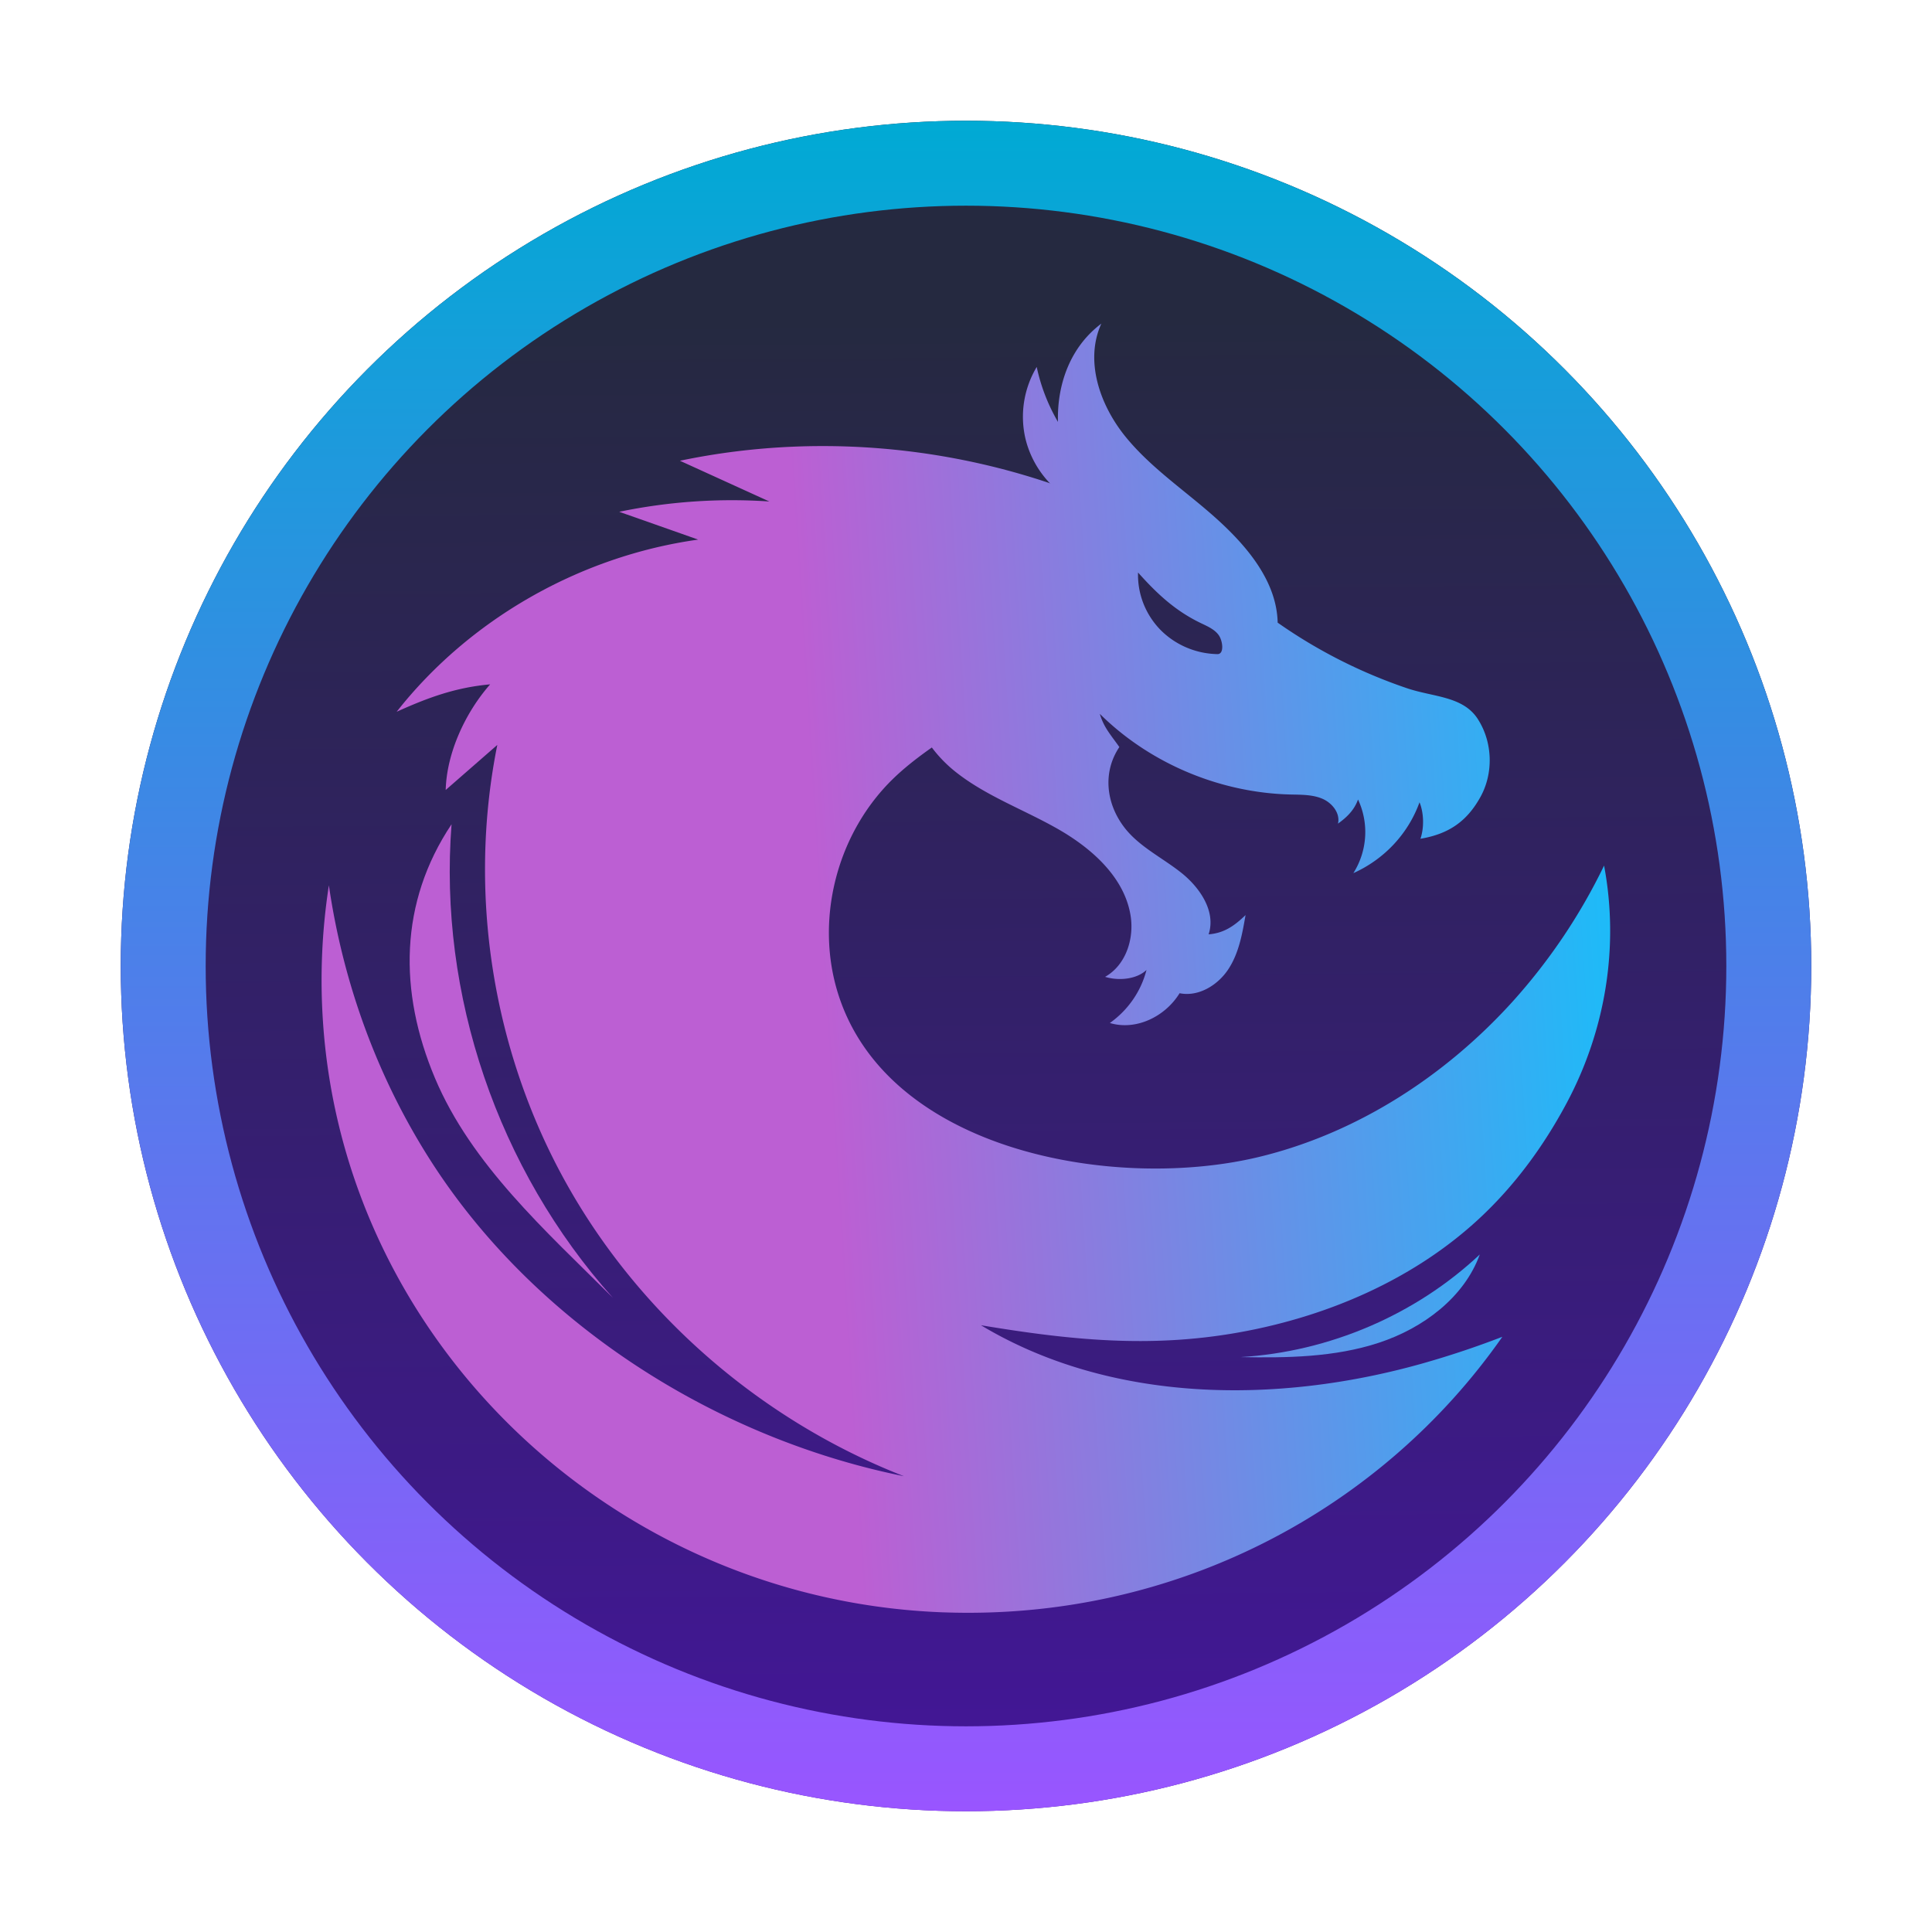 <svg xmlns="http://www.w3.org/2000/svg" xmlns:xlink="http://www.w3.org/1999/xlink" width="48" height="48"><defs><linearGradient id="c"><stop offset="0" style="stop-color:#252940;stop-opacity:1"/><stop offset="1" style="stop-color:#60f;stop-opacity:1"/></linearGradient><linearGradient id="b"><stop offset="0" style="stop-color:#00aad4;stop-opacity:1"/><stop offset="1" style="stop-color:#95f;stop-opacity:1"/></linearGradient><linearGradient id="a"><stop offset="0" style="stop-color:#fff;stop-opacity:1"/><stop offset="1" style="stop-color:#e4e4e4;stop-opacity:1"/></linearGradient><linearGradient xlink:href="#b" id="g" x1="24" x2="24" y1="283.067" y2="325.067" gradientUnits="userSpaceOnUse"/><linearGradient xlink:href="#c" id="e" x1="23.714" x2="24.286" y1="287.995" y2="366.745" gradientUnits="userSpaceOnUse"/><linearGradient xlink:href="#d" id="h" x1="-36.765" x2="19.515" y1="151.144" y2="147.64" gradientTransform="translate(9.69 9.91)" gradientUnits="userSpaceOnUse"/><linearGradient id="d"><stop offset="0" style="stop-color:#bc5fd3;stop-opacity:1"/><stop offset="1" style="stop-color:#0cf;stop-opacity:1"/></linearGradient><linearGradient xlink:href="#d" id="i" x1="-36.765" x2="19.515" y1="151.144" y2="147.64" gradientTransform="translate(9.69 9.91)" gradientUnits="userSpaceOnUse"/><linearGradient xlink:href="#d" id="j" x1="-36.765" x2="19.515" y1="151.144" y2="147.64" gradientTransform="translate(9.69 9.91)" gradientUnits="userSpaceOnUse"/><linearGradient xlink:href="#d" id="k" x1="-36.765" x2="19.515" y1="151.144" y2="147.64" gradientTransform="translate(9.69 9.91)" gradientUnits="userSpaceOnUse"/><linearGradient xlink:href="#d" id="l" x1="-36.765" x2="19.515" y1="151.144" y2="147.64" gradientTransform="translate(9.69 9.91)" gradientUnits="userSpaceOnUse"/></defs><g transform="translate(0 -280.067)"><circle cx="24" cy="304.067" r="21" style="fill:url(#e);fill-opacity:1"/><circle cx="24" cy="304.067" r="19.945" style="opacity:1;fill:none;fill-opacity:1;stroke:url(#g);stroke-width:2.11;stroke-linecap:round;stroke-miterlimit:4;stroke-dasharray:none;stroke-dashoffset:0;stroke-opacity:1"/><g style="fill:url(#h);fill-opacity:1;stroke-width:2.45" transform="matrix(.413 0 0 .404 31.944 244.475)"><path d="M-4.113 128.325a4.9 4.9 0 0 1-3.44-1.508 4.9 4.9 0 0 1-1.332-3.51c1.145 1.308 2.245 2.364 3.807 3.126.384.188.797.372 1.044.723.246.35.35 1.176-.079 1.17m15.67 3.996c-.894-1.421-2.674-1.349-4.26-1.898a30.4 30.4 0 0 1-7.783-4.034c-.055-2.502-1.778-4.626-3.61-6.33-1.836-1.704-3.957-3.122-5.52-5.076-1.565-1.955-2.496-4.696-1.477-6.983-1.855 1.419-2.67 3.708-2.61 6.043a11.6 11.6 0 0 1-1.278-3.379 6.07 6.07 0 0 0-.673 4.43 6.07 6.07 0 0 0 2.584 3.663c-8.08-1.816-17.39.326-23.695 5.695 5.244-.47 10.839.953 14.455 4.783-.783 2.254.548 4.762 2.388 6.281 1.841 1.517 4.136 2.352 6.197 3.552 2.063 1.2 4.027 2.988 4.392 5.345.221 1.422-.287 3.04-1.535 3.758.802.253 1.89.162 2.491-.424a5.75 5.75 0 0 1-2.204 3.262c1.59.488 3.339-.406 4.195-1.832 1.142.238 2.31-.5 2.938-1.484.63-.984.835-2.17 1.03-3.321-.664.656-1.292 1.113-2.223 1.184.456-1.401-.517-2.877-1.664-3.803-1.145-.926-2.532-1.6-3.412-2.781-1.1-1.475-1.303-3.395-.293-4.933-.5-.732-.93-1.188-1.175-2.042 2.999 3.036 7.196 4.852 11.461 4.96.651.016 1.326 0 1.923.259.596.26 1.09.897.943 1.532.55-.401.98-.84 1.206-1.483a4.81 4.81 0 0 1-.28 4.528 7.56 7.56 0 0 0 3.98-4.358c.263.669.283 1.561.055 2.244 1.69-.291 2.783-1.054 3.603-2.559.802-1.473.744-3.379-.15-4.799" style="fill:url(#i);fill-opacity:1;fill-rule:nonzero;stroke:none;stroke-width:.327"/><path d="M-20.58 187.253c13.955.518 26.346-6.322 33.61-16.945a54 54 0 0 1-4.822 1.644c-8.789 2.53-18.75 2.43-26.544-2.355 5.348.911 10.154 1.418 15.491.446 5.336-.971 10.51-3.247 14.452-6.975 2.164-2.048 3.904-4.48 5.285-7.121 2.334-4.46 3.168-9.595 2.27-14.548l-.012-.07a35.7 35.7 0 0 1-5.54 8.406c-4.035 4.541-9.322 8.057-15.219 9.512-8.597 2.121-22.237-.287-25.292-9.947-1.456-4.605-.116-9.977 3.332-13.36 1.795-1.761 4.052-2.97 6.01-4.548 3.64-2.933 6.122-7.027 8.529-11.032l-.562-.636c-8.252-4.036-17.869-5.215-26.852-3.29l5.38 2.505c-3.02-.211-6.069.004-9.032.634q2.376.854 4.75 1.71c-7.107 1.013-13.762 4.898-18.139 10.588 1.892-.875 3.55-1.495 5.625-1.686-1.49 1.728-2.618 4.214-2.674 6.495l3.104-2.77c-1.787 9.08-.304 18.769 4.117 26.898 4.423 8.13 11.75 14.64 20.344 18.073-11.47-2.366-22.281-9.493-28.485-19.426-3.202-5.123-5.258-10.932-6.108-16.911a39 39 0 0 0-.355 8.39c1.285 19.758 17.55 35.585 37.336 36.32" style="fill:url(#j);fill-opacity:1;fill-rule:nonzero;stroke:none;stroke-width:.327"/><path d="M-50.182 138.787c-.796 10.476 2.782 21.217 9.704 29.122-4.03-4.109-8.51-8.19-10.703-13.512-2.192-5.321-2.147-10.792.999-15.61" style="fill:url(#k);fill-opacity:1;fill-rule:nonzero;stroke:none;stroke-width:.327"/><path d="M-2.72 171.556c5.34-.324 10.538-2.604 14.394-6.312-.94 2.645-3.403 4.53-6.063 5.427s-5.524.942-8.332.885" style="fill:url(#l);fill-opacity:1;fill-rule:nonzero;stroke:none;stroke-width:.327"/></g></g></svg>